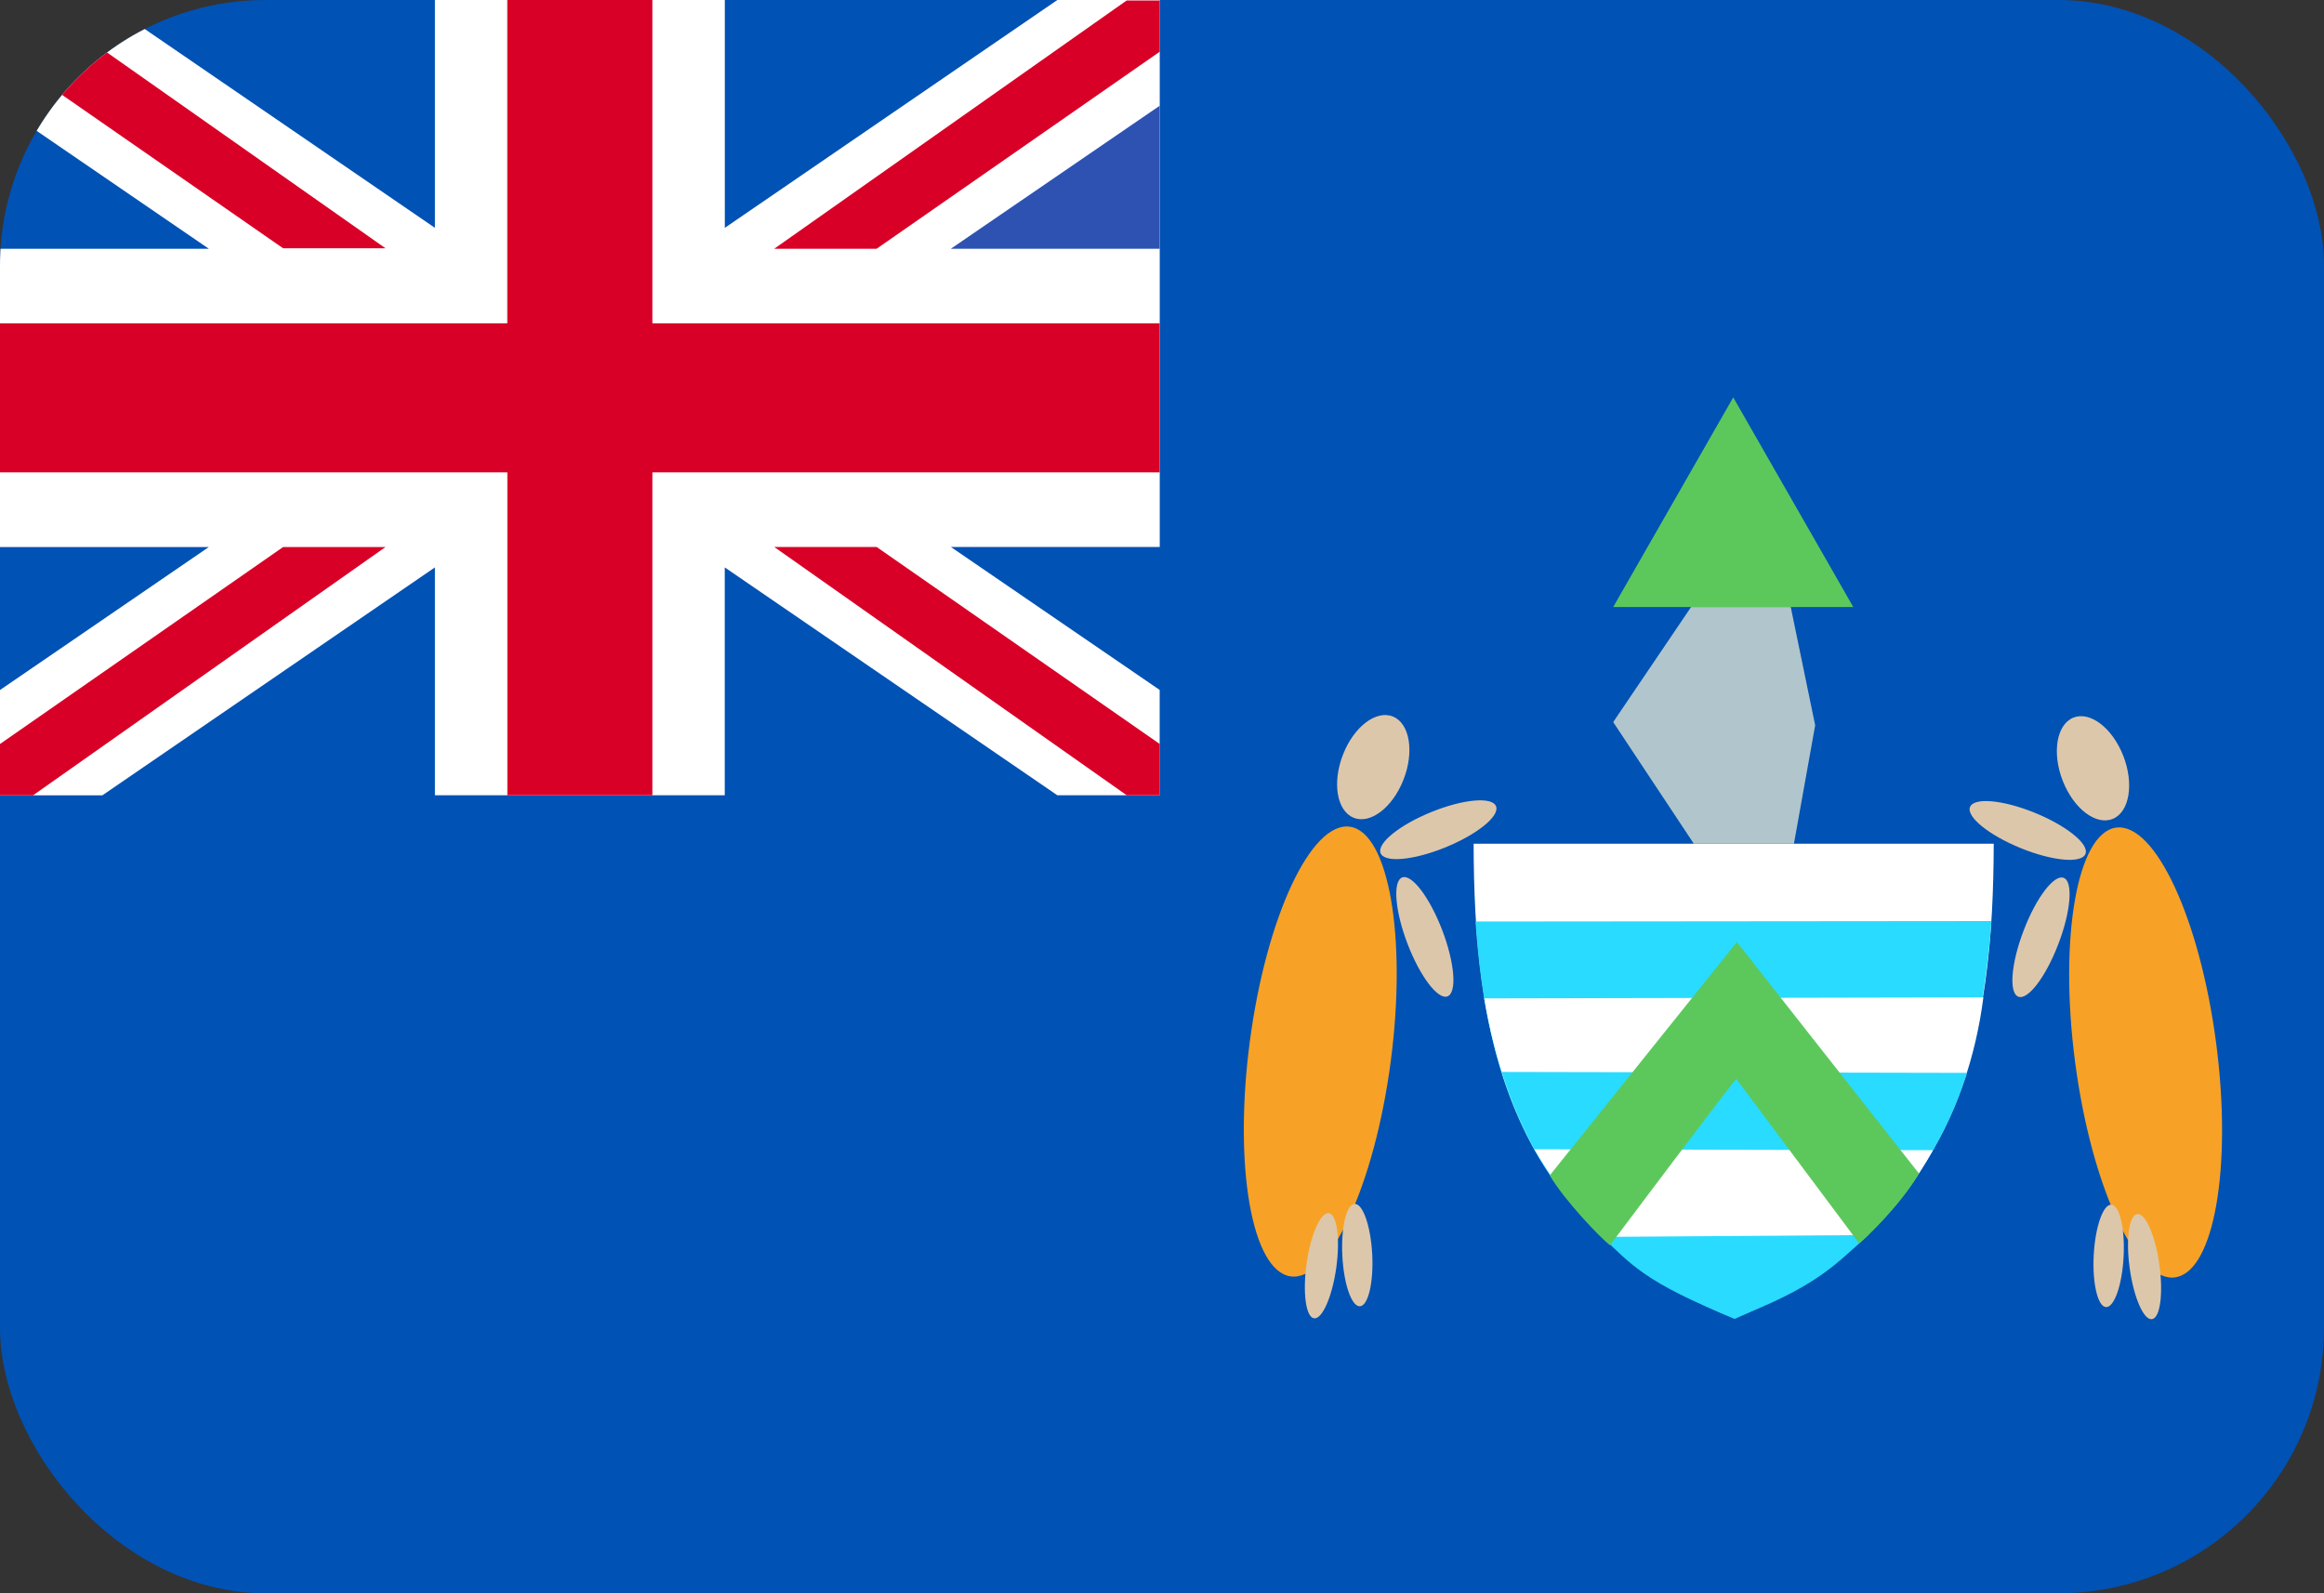 <svg xmlns="http://www.w3.org/2000/svg" width="35" height="24" fill="none" viewBox="0 0 35 24">
  <rect x="0" y="0" width="35" height="24" fill="#333333" stroke="none"/>
  <g clip-path="url(#a)">
    <path fill="#0052B4" d="M0 0h35v24H0V0Z"/>
    <path fill="#fff" d="M30.026 12.709c-.007 2.75-.437 5.712-3.916 7.122-3.487-1.41-3.91-4.371-3.917-7.122h7.833Z"/>
    <path fill="#29DBFF" d="M29.992 13.874c-.191 2.449-.846 4.73-3.89 5.965-3.029-1.235-3.718-3.593-3.881-5.958"/>
    <path fill="#fff" d="M29.87 15.024c-.218 1.706-1.14 3.755-3.76 4.815-2.62-1.06-3.445-2.983-3.758-4.8"/>
    <path fill="#29DBFF" d="M29.624 16.161c-.389 1.242-1.317 2.765-3.5 3.706-2.183-.885-3.084-2.372-3.507-3.72"/>
    <path fill="#fff" d="M29.111 17.326c-.443.793-1.207 1.783-3.002 2.52-1.876-.807-2.551-1.776-3.002-2.534"/>
    <path fill="#29DBFF" d="M28.137 18.604c-.553.505-.819.786-2.02 1.256-1.371-.555-1.542-.814-1.992-1.228"/>
    <path fill="#5CC85C" d="M26.15 16.253c-.013-.014-1.903 2.505-1.903 2.505-.123-.091-.682-.667-.907-1.053l2.818-3.515 2.742 3.487c-.266.456-.777.955-.9 1.053l-1.85-2.477Zm-.047-10.267-1.808 3.158h3.616l-1.808-3.158Z"/>
    <path fill="#F7A226" d="M20.945 15.988c.246-1.87-.03-3.453-.616-3.535-.586-.081-1.261 1.369-1.507 3.24-.246 1.87.03 3.452.616 3.534.587.081 1.261-1.37 1.507-3.24Z"/>
    <path fill="#DDC7AB" d="M21.137 11.744c.165-.42.094-.846-.158-.95-.252-.104-.59.152-.753.573-.165.421-.094.846.158.95.251.105.589-.152.753-.573ZM20.124 19.1c.062-.438.012-.807-.111-.825-.123-.019-.273.32-.335.758-.062.437-.012.807.111.825.123.018.273-.321.335-.758Zm.357.577c.124-.007.207-.358.185-.784-.023-.425-.141-.765-.265-.758-.125.007-.207.358-.185.783.022.426.14.766.265.759Zm1.32-4.669c.144-.059.107-.506-.082-1-.19-.494-.46-.848-.603-.79-.144.059-.107.507.082 1 .19.495.46.848.603.79Zm-.037-2.242c.48-.195.824-.472.767-.62-.056-.148-.492-.11-.972.085-.48.194-.824.472-.767.62.057.148.492.11.972-.085Z"/>
    <path fill="#F7A226" d="M32.758 19.241c.587-.081.863-1.664.617-3.534-.246-1.87-.92-3.32-1.507-3.24-.586.082-.862 1.665-.616 3.535s.92 3.32 1.506 3.24Z"/>
    <path fill="#DDC7AB" d="M31.819 12.335c.252-.104.322-.53.158-.95-.165-.421-.502-.678-.754-.574-.251.104-.322.53-.158.95.165.421.502.678.754.574Zm.591 7.536c.123-.018.172-.388.11-.825-.061-.437-.211-.777-.334-.758-.123.018-.173.387-.111.825.062.437.211.777.334.758Zm-.428-.941c.022-.425-.06-.776-.185-.783-.124-.007-.242.333-.265.759-.022.425.06.776.185.783.124.007.243-.333.265-.759Zm-.984-4.706c.19-.494.226-.942.083-1-.144-.058-.414.295-.603.789-.19.494-.227.941-.083 1 .144.058.414-.295.603-.79Zm.41-1.362c.057-.148-.287-.425-.767-.62-.48-.195-.915-.233-.972-.085-.057.148.287.425.767.62.48.195.915.233.972.085Z"/>
    <path fill="#B0C6CC" d="m25.468 9.144-1.173 1.733 1.214 1.832h1.508l.32-1.783-.368-1.782h-1.5Z"/>
    <path fill="#fff" d="M17.466 0v8.239H14.32l3.145 2.154v1.586h-1.542l-5.008-3.432v3.432H6.55V8.547L1.542 11.98H0v-1.586L3.145 8.24H0V3.747h3.145L0 1.593V0h1.542L6.55 3.432V0h4.366v3.432L15.924 0h1.542Z"/>
    <path fill="#D80027" d="M9.825 0H7.64v4.87H0v2.246h7.641v4.863h2.184V7.116h7.64V4.87h-7.64V0Z"/>
    <path fill="#2E52B2" d="M17.465 1.593v2.154H14.32l3.145-2.154Z"/>
    <path fill="#D80027" d="M0 11.979v-.772L4.264 8.24h1.542L.498 11.98H0ZM.498.007 5.806 3.74H4.264L0 .78V.007h.498Zm16.968 0v.772l-4.264 2.968H11.66l5.308-3.74h.498Zm-.498 11.972-5.308-3.74h1.542l4.264 2.968v.772h-.498Z"/>
  </g>
  <defs>
    <clipPath id="a">
      <rect width="35" height="24" fill="#fff" rx="4"/>
    </clipPath>
  </defs>
</svg>
